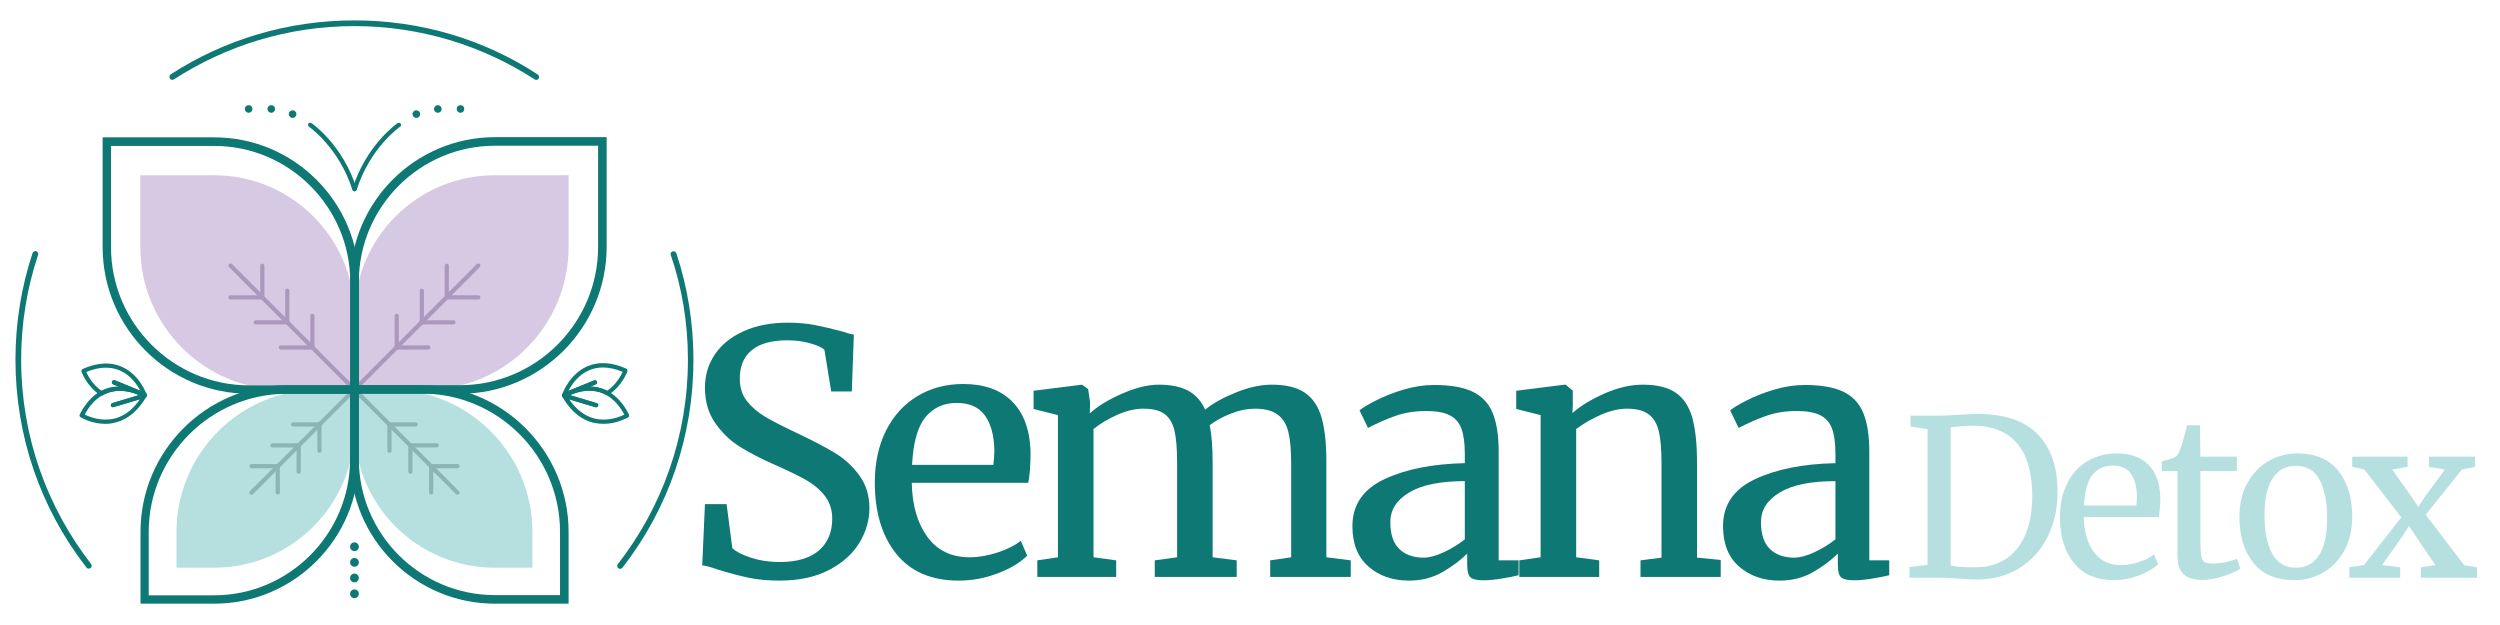 <svg xmlns="http://www.w3.org/2000/svg" xmlns:xlink="http://www.w3.org/1999/xlink" width="1000" zoomAndPan="magnify" viewBox="0 0 750 187.5" height="250" preserveAspectRatio="xMidYMid meet" version="1.0"><defs><g/><clipPath id="ac61dd035f"><path d="M 105 115 L 171 115 L 171 181.129 L 105 181.129 Z M 105 115 " clip-rule="nonzero"/></clipPath><clipPath id="9dd2e2514e"><path d="M 42 115 L 108 115 L 108 181.129 L 42 181.129 Z M 42 115 " clip-rule="nonzero"/></clipPath><clipPath id="c104b4305b"><path d="M 185 75 L 208.094 75 L 208.094 171 L 185 171 Z M 185 75 " clip-rule="nonzero"/></clipPath><clipPath id="529e56ed18"><path d="M 50 6.094 L 162 6.094 L 162 24 L 50 24 Z M 50 6.094 " clip-rule="nonzero"/></clipPath><clipPath id="245bbb3546"><path d="M 4.637 75 L 28 75 L 28 171 L 4.637 171 Z M 4.637 75 " clip-rule="nonzero"/></clipPath><clipPath id="6c3055c397"><rect x="0" width="364" y="0" height="115"/></clipPath><clipPath id="0ced76e231"><path d="M 135 29 L 174.496 29 L 174.496 66 L 135 66 Z M 135 29 " clip-rule="nonzero"/></clipPath><clipPath id="503c32658d"><rect x="0" width="175" y="0" height="79"/></clipPath></defs><path fill="#d7c9e3" d="M 106.336 116.871 L 84.809 116.871 C 61.227 116.871 42.094 97.727 42.094 74.125 L 42.094 52.578 L 64.25 52.578 C 87.492 52.578 106.336 71.438 106.336 94.699 Z M 106.336 116.871 " fill-opacity="1" fill-rule="nonzero"/><path fill="#ad98bd" d="M 106.336 117.5 C 106.164 117.5 105.992 117.441 105.879 117.328 L 68.707 80.125 C 68.477 79.895 68.477 79.496 68.707 79.211 C 68.934 78.98 69.332 78.98 69.617 79.211 L 106.793 116.414 C 107.02 116.645 107.02 117.043 106.793 117.328 C 106.68 117.441 106.508 117.5 106.336 117.5 Z M 106.336 117.5 " fill-opacity="1" fill-rule="nonzero"/><path fill="#ad98bd" d="M 78.699 89.84 L 69.164 89.84 C 68.82 89.84 68.535 89.555 68.535 89.211 C 68.535 88.867 68.82 88.582 69.164 88.582 L 78.641 88.582 C 78.984 88.582 79.27 88.867 79.27 89.211 C 79.27 89.555 79.043 89.84 78.699 89.84 Z M 78.699 89.84 " fill-opacity="1" fill-rule="nonzero"/><path fill="#ad98bd" d="M 78.699 89.84 C 78.355 89.84 78.07 89.555 78.07 89.211 L 78.07 79.723 C 78.07 79.383 78.355 79.094 78.699 79.094 C 79.043 79.094 79.328 79.383 79.328 79.723 L 79.328 89.211 C 79.328 89.555 79.043 89.84 78.699 89.84 Z M 78.699 89.84 " fill-opacity="1" fill-rule="nonzero"/><path fill="#ad98bd" d="M 86.18 97.328 C 85.836 97.328 85.551 97.039 85.551 96.699 L 85.551 87.211 C 85.551 86.867 85.836 86.582 86.18 86.582 C 86.523 86.582 86.809 86.867 86.809 87.211 L 86.809 96.699 C 86.809 97.039 86.523 97.328 86.18 97.328 Z M 86.18 97.328 " fill-opacity="1" fill-rule="nonzero"/><path fill="#ad98bd" d="M 93.715 104.871 C 93.375 104.871 93.09 104.586 93.09 104.242 L 93.09 94.754 C 93.09 94.41 93.375 94.125 93.715 94.125 C 94.059 94.125 94.344 94.41 94.344 94.754 L 94.344 104.242 C 94.344 104.586 94.059 104.871 93.715 104.871 Z M 93.715 104.871 " fill-opacity="1" fill-rule="nonzero"/><path fill="#ad98bd" d="M 86.18 97.328 L 76.699 97.328 C 76.355 97.328 76.07 97.039 76.07 96.699 C 76.07 96.355 76.355 96.07 76.699 96.07 L 86.18 96.07 C 86.523 96.07 86.809 96.355 86.809 96.699 C 86.809 97.039 86.523 97.328 86.18 97.328 Z M 86.18 97.328 " fill-opacity="1" fill-rule="nonzero"/><path fill="#ad98bd" d="M 93.715 104.871 L 84.238 104.871 C 83.895 104.871 83.609 104.586 83.609 104.242 C 83.609 103.898 83.895 103.613 84.238 103.613 L 93.715 103.613 C 94.059 103.613 94.344 103.898 94.344 104.242 C 94.344 104.586 94.059 104.871 93.715 104.871 Z M 93.715 104.871 " fill-opacity="1" fill-rule="nonzero"/><path fill="#d7c9e3" d="M 106.336 116.871 L 127.863 116.871 C 151.449 116.871 170.578 97.727 170.578 74.125 L 170.578 52.578 L 148.422 52.578 C 125.18 52.578 106.336 71.438 106.336 94.699 Z M 106.336 116.871 " fill-opacity="1" fill-rule="nonzero"/><path fill="#ad98bd" d="M 106.336 117.5 C 106.164 117.5 105.992 117.441 105.879 117.328 C 105.652 117.102 105.652 116.699 105.879 116.414 L 143.055 79.211 C 143.281 78.98 143.68 78.98 143.969 79.211 C 144.195 79.438 144.195 79.84 143.969 80.125 L 106.793 117.328 C 106.68 117.441 106.508 117.5 106.336 117.5 Z M 106.336 117.5 " fill-opacity="1" fill-rule="nonzero"/><path fill="#ad98bd" d="M 143.512 89.84 L 134.031 89.84 C 133.688 89.84 133.402 89.555 133.402 89.211 C 133.402 88.867 133.688 88.582 134.031 88.582 L 143.512 88.582 C 143.852 88.582 144.137 88.867 144.137 89.211 C 144.137 89.555 143.852 89.84 143.512 89.84 Z M 143.512 89.84 " fill-opacity="1" fill-rule="nonzero"/><path fill="#ad98bd" d="M 134.031 89.84 C 133.688 89.84 133.402 89.555 133.402 89.211 L 133.402 79.723 C 133.402 79.383 133.688 79.094 134.031 79.094 C 134.375 79.094 134.66 79.383 134.66 79.723 L 134.66 89.211 C 134.66 89.555 134.375 89.84 134.031 89.84 Z M 134.031 89.84 " fill-opacity="1" fill-rule="nonzero"/><path fill="#ad98bd" d="M 126.551 97.328 C 126.207 97.328 125.922 97.039 125.922 96.699 L 125.922 87.211 C 125.922 86.867 126.207 86.582 126.551 86.582 C 126.895 86.582 127.18 86.867 127.18 87.211 L 127.18 96.699 C 127.18 97.039 126.895 97.328 126.551 97.328 Z M 126.551 97.328 " fill-opacity="1" fill-rule="nonzero"/><path fill="#ad98bd" d="M 119.012 104.871 C 118.672 104.871 118.387 104.586 118.387 104.242 L 118.387 94.754 C 118.387 94.41 118.672 94.125 119.012 94.125 C 119.355 94.125 119.641 94.41 119.641 94.754 L 119.641 104.242 C 119.641 104.586 119.355 104.871 119.012 104.871 Z M 119.012 104.871 " fill-opacity="1" fill-rule="nonzero"/><path fill="#ad98bd" d="M 136.031 97.328 L 126.551 97.328 C 126.207 97.328 125.922 97.039 125.922 96.699 C 125.922 96.355 126.207 96.07 126.551 96.07 L 136.031 96.07 C 136.371 96.07 136.656 96.355 136.656 96.699 C 136.656 97.039 136.371 97.328 136.031 97.328 Z M 136.031 97.328 " fill-opacity="1" fill-rule="nonzero"/><path fill="#ad98bd" d="M 128.492 104.871 L 119.012 104.871 C 118.672 104.871 118.387 104.586 118.387 104.242 C 118.387 103.898 118.672 103.613 119.012 103.613 L 128.492 103.613 C 128.836 103.613 129.121 103.898 129.121 104.242 C 129.121 104.586 128.836 104.871 128.492 104.871 Z M 128.492 104.871 " fill-opacity="1" fill-rule="nonzero"/><path fill="#b5e0df" d="M 106.336 116.871 L 117.016 116.871 C 140.598 116.871 159.727 136.016 159.727 159.617 L 159.727 170.305 L 148.422 170.305 C 125.18 170.305 106.336 151.445 106.336 128.188 Z M 106.336 116.871 " fill-opacity="1" fill-rule="nonzero"/><path fill="#8db4b5" d="M 137.23 148.418 C 137.059 148.418 136.887 148.359 136.773 148.246 L 105.879 117.328 C 105.652 117.102 105.652 116.699 105.879 116.414 C 106.109 116.184 106.508 116.184 106.793 116.414 L 137.688 147.332 C 137.914 147.559 137.914 147.961 137.688 148.246 C 137.57 148.359 137.398 148.418 137.23 148.418 Z M 137.23 148.418 " fill-opacity="1" fill-rule="nonzero"/><path fill="#8db4b5" d="M 137.23 140.473 L 129.348 140.473 C 129.008 140.473 128.719 140.188 128.719 139.844 C 128.719 139.504 129.008 139.215 129.348 139.215 L 137.23 139.215 C 137.57 139.215 137.855 139.504 137.855 139.844 C 137.855 140.188 137.57 140.473 137.23 140.473 Z M 137.23 140.473 " fill-opacity="1" fill-rule="nonzero"/><path fill="#8db4b5" d="M 129.348 148.359 C 129.008 148.359 128.719 148.074 128.719 147.73 L 128.719 139.844 C 128.719 139.504 129.008 139.215 129.348 139.215 C 129.691 139.215 129.977 139.504 129.977 139.844 L 129.977 147.73 C 129.977 148.074 129.691 148.359 129.348 148.359 Z M 129.348 148.359 " fill-opacity="1" fill-rule="nonzero"/><path fill="#8db4b5" d="M 123.125 142.133 C 122.781 142.133 122.496 141.844 122.496 141.504 L 122.496 133.617 C 122.496 133.273 122.781 132.988 123.125 132.988 C 123.469 132.988 123.754 133.273 123.754 133.617 L 123.754 141.504 C 123.754 141.844 123.469 142.133 123.125 142.133 Z M 123.125 142.133 " fill-opacity="1" fill-rule="nonzero"/><path fill="#8db4b5" d="M 116.844 135.844 C 116.5 135.844 116.215 135.559 116.215 135.215 L 116.215 127.328 C 116.215 126.988 116.5 126.699 116.844 126.699 C 117.188 126.699 117.473 126.988 117.473 127.328 L 117.473 135.215 C 117.473 135.559 117.188 135.844 116.844 135.844 Z M 116.844 135.844 " fill-opacity="1" fill-rule="nonzero"/><path fill="#8db4b5" d="M 131.004 134.246 L 123.125 134.246 C 122.781 134.246 122.496 133.957 122.496 133.617 C 122.496 133.273 122.781 132.988 123.125 132.988 L 131.004 132.988 C 131.348 132.988 131.633 133.273 131.633 133.617 C 131.633 133.957 131.348 134.246 131.004 134.246 Z M 131.004 134.246 " fill-opacity="1" fill-rule="nonzero"/><path fill="#8db4b5" d="M 124.723 127.957 L 116.844 127.957 C 116.5 127.957 116.215 127.672 116.215 127.328 C 116.215 126.988 116.5 126.699 116.844 126.699 L 124.723 126.699 C 125.066 126.699 125.352 126.988 125.352 127.328 C 125.352 127.672 125.066 127.957 124.723 127.957 Z M 124.723 127.957 " fill-opacity="1" fill-rule="nonzero"/><path fill="#b5e0df" d="M 106.336 116.871 L 95.656 116.871 C 72.074 116.871 52.945 136.016 52.945 159.617 L 52.945 170.305 L 64.25 170.305 C 87.492 170.305 106.336 151.445 106.336 128.188 Z M 106.336 116.871 " fill-opacity="1" fill-rule="nonzero"/><path fill="#8db4b5" d="M 75.445 148.418 C 75.273 148.418 75.102 148.359 74.988 148.246 C 74.758 148.016 74.758 147.617 74.988 147.332 L 105.879 116.414 C 106.109 116.184 106.508 116.184 106.793 116.414 C 107.02 116.645 107.02 117.043 106.793 117.328 L 75.898 148.246 C 75.785 148.359 75.613 148.418 75.445 148.418 Z M 75.445 148.418 " fill-opacity="1" fill-rule="nonzero"/><path fill="#8db4b5" d="M 83.324 140.473 L 75.445 140.473 C 75.102 140.473 74.816 140.188 74.816 139.844 C 74.816 139.504 75.102 139.215 75.445 139.215 L 83.324 139.215 C 83.668 139.215 83.953 139.504 83.953 139.844 C 83.953 140.188 83.723 140.473 83.324 140.473 Z M 83.324 140.473 " fill-opacity="1" fill-rule="nonzero"/><path fill="#8db4b5" d="M 83.324 148.359 C 82.98 148.359 82.695 148.074 82.695 147.73 L 82.695 139.844 C 82.695 139.504 82.98 139.215 83.324 139.215 C 83.668 139.215 83.953 139.504 83.953 139.844 L 83.953 147.73 C 84.008 148.074 83.723 148.359 83.324 148.359 Z M 83.324 148.359 " fill-opacity="1" fill-rule="nonzero"/><path fill="#8db4b5" d="M 89.605 142.133 C 89.262 142.133 88.977 141.844 88.977 141.504 L 88.977 133.617 C 88.977 133.273 89.262 132.988 89.605 132.988 C 89.949 132.988 90.234 133.273 90.234 133.617 L 90.234 141.504 C 90.234 141.844 89.949 142.133 89.605 142.133 Z M 89.605 142.133 " fill-opacity="1" fill-rule="nonzero"/><path fill="#8db4b5" d="M 95.828 135.844 C 95.488 135.844 95.199 135.559 95.199 135.215 L 95.199 127.328 C 95.199 126.988 95.488 126.699 95.828 126.699 C 96.172 126.699 96.457 126.988 96.457 127.328 L 96.457 135.215 C 96.516 135.559 96.23 135.844 95.828 135.844 Z M 95.828 135.844 " fill-opacity="1" fill-rule="nonzero"/><path fill="#8db4b5" d="M 89.605 134.246 L 81.727 134.246 C 81.383 134.246 81.098 133.957 81.098 133.617 C 81.098 133.273 81.383 132.988 81.727 132.988 L 89.605 132.988 C 89.949 132.988 90.234 133.273 90.234 133.617 C 90.234 133.957 89.949 134.246 89.605 134.246 Z M 89.605 134.246 " fill-opacity="1" fill-rule="nonzero"/><path fill="#8db4b5" d="M 95.828 127.957 L 87.949 127.957 C 87.605 127.957 87.32 127.672 87.32 127.328 C 87.32 126.988 87.605 126.699 87.949 126.699 L 95.828 126.699 C 96.172 126.699 96.457 126.988 96.457 127.328 C 96.457 127.672 96.23 127.957 95.828 127.957 Z M 95.828 127.957 " fill-opacity="1" fill-rule="nonzero"/><path fill="#0d7874" d="M 107.648 118.129 L 74.758 118.129 C 50.488 118.129 30.789 98.355 30.789 74.125 L 30.789 41.207 L 64.309 41.207 C 88.234 41.207 107.707 60.695 107.707 84.641 L 107.707 118.129 Z M 33.301 43.719 L 33.301 74.125 C 33.301 96.984 51.918 115.613 74.758 115.613 L 105.078 115.613 L 105.078 84.641 C 105.078 62.121 86.75 43.777 64.25 43.777 L 33.301 43.777 Z M 33.301 43.719 " fill-opacity="1" fill-rule="nonzero"/><path fill="#0d7874" d="M 137.973 118.129 L 105.078 118.129 L 105.078 84.582 C 105.078 60.637 124.551 41.148 148.477 41.148 L 181.996 41.148 L 181.996 74.125 C 181.941 98.355 162.238 118.129 137.973 118.129 Z M 107.648 115.559 L 137.973 115.559 C 160.812 115.559 179.43 96.926 179.43 74.066 L 179.43 43.719 L 148.477 43.719 C 125.98 43.719 107.648 62.066 107.648 84.582 Z M 107.648 115.559 " fill-opacity="1" fill-rule="nonzero"/><g clip-path="url(#ac61dd035f)"><path fill="#0d7874" d="M 170.578 181.105 L 148.477 181.105 C 124.551 181.105 105.078 161.617 105.078 137.672 L 105.078 115.559 L 126.609 115.559 C 150.875 115.559 170.578 135.332 170.578 159.562 Z M 107.648 118.129 L 107.648 137.672 C 107.648 160.191 125.98 178.535 148.477 178.535 L 168.008 178.535 L 168.008 159.562 C 168.008 136.703 149.391 118.07 126.551 118.07 L 107.648 118.07 Z M 107.648 118.129 " fill-opacity="1" fill-rule="nonzero"/></g><g clip-path="url(#9dd2e2514e)"><path fill="#0d7874" d="M 64.25 181.105 L 42.152 181.105 L 42.152 159.562 C 42.152 135.273 61.91 115.559 86.121 115.559 L 107.648 115.559 L 107.648 137.672 C 107.648 161.617 88.176 181.105 64.25 181.105 Z M 44.664 178.594 L 64.195 178.594 C 86.691 178.594 105.023 160.246 105.023 137.73 L 105.023 118.129 L 86.066 118.129 C 63.223 118.129 44.609 136.758 44.609 159.617 L 44.609 178.594 Z M 44.664 178.594 " fill-opacity="1" fill-rule="nonzero"/></g><path fill="#0d7874" d="M 169.492 119.215 C 169.434 119.215 169.32 119.215 169.262 119.156 L 169.094 119.102 C 169.035 119.102 169.035 119.043 168.977 119.043 C 168.922 118.984 168.863 118.984 168.809 118.93 C 168.75 118.871 168.75 118.812 168.691 118.758 C 168.637 118.699 168.637 118.645 168.637 118.527 L 168.637 118.355 C 168.637 118.301 168.637 118.242 168.691 118.242 C 168.809 117.898 170.863 112.242 176.172 109.898 C 179.598 108.414 183.539 108.641 187.879 110.586 C 188.164 110.699 188.336 111.043 188.223 111.387 C 188.164 111.555 186.621 115.844 182.512 118.473 C 182.34 118.586 182.055 118.586 181.883 118.473 C 176.574 115.5 170.863 118.473 169.777 119.043 C 169.719 119.156 169.605 119.215 169.492 119.215 Z M 180.914 110.242 C 179.43 110.242 178 110.527 176.688 111.098 C 173.375 112.527 171.434 115.5 170.52 117.27 L 178.23 114.129 C 178.57 114.016 178.914 114.129 179.086 114.473 C 179.141 114.527 179.141 114.641 179.141 114.699 C 179.141 114.93 178.973 115.215 178.742 115.27 L 177.086 115.957 C 178.742 116.016 180.457 116.355 182.168 117.215 C 184.852 115.387 186.281 112.699 186.793 111.555 C 184.738 110.699 182.738 110.242 180.914 110.242 Z M 180.914 110.242 " fill-opacity="1" fill-rule="nonzero"/><path fill="#0d7874" d="M 169.32 119.102 C 169.094 119.102 168.809 118.93 168.75 118.699 C 168.637 118.355 168.75 118.016 169.094 117.844 L 178.23 114.129 C 178.57 114.016 178.914 114.129 179.086 114.473 C 179.199 114.812 179.086 115.156 178.742 115.328 L 169.551 119.102 Z M 169.32 119.102 " fill-opacity="1" fill-rule="nonzero"/><path fill="#0d7874" d="M 181.082 127.156 C 180.113 127.156 179.086 127.043 178 126.816 C 174.289 125.902 171.148 123.273 168.691 119.043 C 168.578 118.812 168.578 118.527 168.75 118.301 L 168.922 118.129 L 169.148 118.016 C 170.348 117.328 176.574 114.129 182.512 117.441 C 184.969 118.812 187.078 121.102 188.68 124.359 C 188.852 124.645 188.734 125.043 188.449 125.215 C 188.336 125.215 185.195 127.156 181.082 127.156 Z M 170.75 119.785 C 172.859 122.871 175.43 124.816 178.344 125.559 C 182.34 126.531 185.996 125.043 187.309 124.359 C 185.824 121.672 184.055 119.73 181.941 118.527 C 177.715 116.184 173.203 117.559 171.035 118.527 L 179.027 120.93 C 179.312 120.984 179.484 121.273 179.484 121.559 L 179.484 121.73 C 179.371 122.07 179.027 122.242 178.684 122.129 Z M 170.75 119.785 " fill-opacity="1" fill-rule="nonzero"/><path fill="#0d7874" d="M 178.801 122.188 L 178.629 122.188 L 169.094 119.328 C 168.75 119.215 168.578 118.871 168.691 118.527 C 168.809 118.188 169.148 118.016 169.492 118.129 L 179.027 120.984 C 179.371 121.102 179.543 121.441 179.43 121.785 C 179.371 122.016 179.086 122.188 178.801 122.188 Z M 178.801 122.188 " fill-opacity="1" fill-rule="nonzero"/><path fill="#0d7874" d="M 43.18 119.215 C 43.066 119.215 42.953 119.215 42.895 119.156 C 41.809 118.527 36.102 115.613 30.789 118.586 C 30.562 118.699 30.332 118.699 30.16 118.586 C 26.051 115.957 24.508 111.672 24.449 111.5 C 24.336 111.215 24.508 110.812 24.793 110.699 C 29.191 108.758 33.129 108.527 36.5 110.012 C 41.867 112.355 43.867 118.016 43.98 118.355 C 43.98 118.414 43.98 118.414 44.035 118.473 L 44.035 118.586 C 44.035 118.645 44.035 118.758 43.98 118.812 C 43.98 118.871 43.922 118.93 43.867 118.984 C 43.809 119.043 43.75 119.102 43.695 119.102 C 43.637 119.102 43.637 119.156 43.582 119.156 L 43.41 119.215 C 43.352 119.156 43.293 119.215 43.18 119.215 Z M 34.215 114.07 C 34.273 114.07 34.387 114.07 34.445 114.129 L 42.152 117.328 C 41.238 115.559 39.297 112.586 35.984 111.156 C 33.074 109.898 29.648 110.012 25.879 111.613 C 26.391 112.758 27.82 115.441 30.504 117.27 C 32.215 116.414 33.988 116.07 35.586 116.016 L 33.93 115.328 C 33.703 115.215 33.531 114.984 33.531 114.758 C 33.531 114.699 33.531 114.586 33.586 114.527 C 33.758 114.184 33.988 114.07 34.215 114.07 Z M 34.215 114.07 " fill-opacity="1" fill-rule="nonzero"/><path fill="#0d7874" d="M 43.41 119.102 C 43.352 119.102 43.238 119.102 43.18 119.043 L 33.988 115.27 C 33.645 115.156 33.531 114.758 33.645 114.414 C 33.758 114.07 34.156 113.957 34.5 114.07 L 43.695 117.844 C 44.035 117.957 44.152 118.355 44.035 118.699 C 43.922 118.984 43.637 119.102 43.41 119.102 Z M 43.41 119.102 " fill-opacity="1" fill-rule="nonzero"/><path fill="#0d7874" d="M 31.59 127.156 C 27.477 127.156 24.336 125.273 24.164 125.156 C 23.879 124.988 23.766 124.645 23.938 124.301 C 25.594 121.102 27.648 118.758 30.105 117.387 C 35.984 114.129 42.266 117.328 43.465 117.957 L 43.695 118.07 L 43.867 118.242 C 44.035 118.473 44.035 118.758 43.922 118.984 C 41.469 123.215 38.328 125.844 34.613 126.758 C 33.586 127.043 32.559 127.156 31.59 127.156 Z M 25.422 124.359 C 26.734 125.043 30.391 126.531 34.387 125.559 C 37.301 124.816 39.867 122.871 41.98 119.785 L 34.102 122.129 C 33.758 122.242 33.414 122.016 33.301 121.73 L 33.301 121.559 C 33.301 121.273 33.473 121.043 33.758 120.93 L 41.754 118.527 C 39.582 117.559 35.07 116.184 30.848 118.527 C 28.676 119.672 26.906 121.613 25.422 124.359 Z M 30.504 117.957 Z M 30.504 117.957 " fill-opacity="1" fill-rule="nonzero"/><path fill="#0d7874" d="M 33.871 122.188 C 33.586 122.188 33.359 122.016 33.246 121.73 C 33.129 121.387 33.359 121.043 33.645 120.93 L 43.18 118.07 C 43.523 117.957 43.867 118.188 43.98 118.473 C 44.094 118.812 43.867 119.156 43.582 119.273 L 34.043 122.129 C 33.988 122.129 33.93 122.188 33.871 122.188 Z M 33.871 122.188 " fill-opacity="1" fill-rule="nonzero"/><path fill="#0d7874" d="M 107.648 164.02 C 107.648 164.195 107.617 164.359 107.551 164.523 C 107.484 164.684 107.387 164.824 107.266 164.949 C 107.141 165.07 107 165.168 106.84 165.234 C 106.68 165.301 106.512 165.332 106.336 165.332 C 106.16 165.332 105.996 165.301 105.832 165.234 C 105.672 165.168 105.531 165.07 105.406 164.949 C 105.285 164.824 105.188 164.684 105.121 164.523 C 105.055 164.359 105.023 164.195 105.023 164.02 C 105.023 163.844 105.055 163.676 105.121 163.516 C 105.188 163.355 105.285 163.215 105.406 163.09 C 105.531 162.965 105.672 162.871 105.832 162.805 C 105.996 162.738 106.16 162.703 106.336 162.703 C 106.512 162.703 106.68 162.738 106.84 162.805 C 107 162.871 107.141 162.965 107.266 163.09 C 107.387 163.215 107.484 163.355 107.551 163.516 C 107.617 163.676 107.648 163.844 107.648 164.02 Z M 107.648 164.02 " fill-opacity="1" fill-rule="nonzero"/><path fill="#0d7874" d="M 107.648 168.707 C 107.648 168.879 107.617 169.047 107.551 169.207 C 107.484 169.371 107.387 169.512 107.266 169.637 C 107.141 169.758 107 169.852 106.84 169.918 C 106.68 169.988 106.512 170.02 106.336 170.02 C 106.16 170.02 105.996 169.988 105.832 169.918 C 105.672 169.852 105.531 169.758 105.406 169.637 C 105.285 169.512 105.188 169.371 105.121 169.207 C 105.055 169.047 105.023 168.879 105.023 168.707 C 105.023 168.531 105.055 168.363 105.121 168.203 C 105.188 168.043 105.285 167.898 105.406 167.777 C 105.531 167.652 105.672 167.559 105.832 167.492 C 105.996 167.426 106.16 167.391 106.336 167.391 C 106.512 167.391 106.68 167.426 106.84 167.492 C 107 167.559 107.141 167.652 107.266 167.777 C 107.387 167.898 107.484 168.043 107.551 168.203 C 107.617 168.363 107.648 168.531 107.648 168.707 Z M 107.648 168.707 " fill-opacity="1" fill-rule="nonzero"/><path fill="#0d7874" d="M 107.648 173.391 C 107.648 173.566 107.617 173.734 107.551 173.895 C 107.484 174.055 107.387 174.199 107.266 174.32 C 107.141 174.445 107 174.539 106.84 174.605 C 106.68 174.672 106.512 174.707 106.336 174.707 C 106.16 174.707 105.996 174.672 105.832 174.605 C 105.672 174.539 105.531 174.445 105.406 174.32 C 105.285 174.199 105.188 174.055 105.121 173.895 C 105.055 173.734 105.023 173.566 105.023 173.391 C 105.023 173.219 105.055 173.051 105.121 172.891 C 105.188 172.727 105.285 172.586 105.406 172.461 C 105.531 172.34 105.672 172.242 105.832 172.176 C 105.996 172.109 106.16 172.078 106.336 172.078 C 106.512 172.078 106.68 172.109 106.84 172.176 C 107 172.242 107.141 172.34 107.266 172.461 C 107.387 172.586 107.484 172.727 107.551 172.891 C 107.617 173.051 107.648 173.219 107.648 173.391 Z M 107.648 173.391 " fill-opacity="1" fill-rule="nonzero"/><path fill="#0d7874" d="M 107.648 178.137 C 107.648 178.309 107.617 178.477 107.551 178.637 C 107.484 178.801 107.387 178.941 107.266 179.066 C 107.141 179.188 107 179.281 106.84 179.348 C 106.68 179.418 106.512 179.449 106.336 179.449 C 106.16 179.449 105.996 179.418 105.832 179.348 C 105.672 179.281 105.531 179.188 105.406 179.066 C 105.285 178.941 105.188 178.801 105.121 178.637 C 105.055 178.477 105.023 178.309 105.023 178.137 C 105.023 177.961 105.055 177.793 105.121 177.633 C 105.188 177.473 105.285 177.328 105.406 177.207 C 105.531 177.082 105.672 176.988 105.832 176.922 C 105.996 176.855 106.16 176.82 106.336 176.82 C 106.512 176.82 106.68 176.855 106.84 176.922 C 107 176.988 107.141 177.082 107.266 177.207 C 107.387 177.328 107.484 177.473 107.551 177.633 C 107.617 177.793 107.648 177.961 107.648 178.137 Z M 107.648 178.137 " fill-opacity="1" fill-rule="nonzero"/><path fill="#0d7874" d="M 75.73 32.691 C 75.73 32.844 75.699 32.988 75.641 33.129 C 75.586 33.27 75.5 33.391 75.395 33.5 C 75.289 33.605 75.164 33.688 75.023 33.746 C 74.883 33.805 74.738 33.832 74.586 33.832 C 74.438 33.832 74.289 33.805 74.148 33.746 C 74.012 33.688 73.887 33.605 73.781 33.5 C 73.672 33.391 73.59 33.27 73.531 33.129 C 73.473 32.988 73.445 32.844 73.445 32.691 C 73.445 32.539 73.473 32.395 73.531 32.254 C 73.59 32.113 73.672 31.988 73.781 31.883 C 73.887 31.773 74.012 31.691 74.148 31.633 C 74.289 31.578 74.438 31.547 74.586 31.547 C 74.738 31.547 74.883 31.578 75.023 31.633 C 75.164 31.691 75.289 31.773 75.395 31.883 C 75.5 31.988 75.586 32.113 75.641 32.254 C 75.699 32.395 75.73 32.539 75.73 32.691 Z M 75.73 32.691 " fill-opacity="1" fill-rule="nonzero"/><path fill="#0d7874" d="M 82.523 32.691 C 82.523 32.844 82.496 32.988 82.438 33.129 C 82.379 33.27 82.297 33.391 82.191 33.5 C 82.082 33.605 81.961 33.688 81.82 33.746 C 81.68 33.805 81.535 33.832 81.383 33.832 C 81.23 33.832 81.086 33.805 80.945 33.746 C 80.805 33.688 80.684 33.605 80.574 33.5 C 80.469 33.391 80.387 33.27 80.328 33.129 C 80.27 32.988 80.238 32.844 80.238 32.691 C 80.238 32.539 80.27 32.395 80.328 32.254 C 80.387 32.113 80.469 31.988 80.574 31.883 C 80.684 31.773 80.805 31.691 80.945 31.633 C 81.086 31.578 81.23 31.547 81.383 31.547 C 81.535 31.547 81.68 31.578 81.82 31.633 C 81.961 31.691 82.082 31.773 82.191 31.883 C 82.297 31.988 82.379 32.113 82.438 32.254 C 82.496 32.395 82.523 32.539 82.523 32.691 Z M 82.523 32.691 " fill-opacity="1" fill-rule="nonzero"/><path fill="#0d7874" d="M 88.918 34.234 C 88.918 34.387 88.891 34.531 88.832 34.672 C 88.773 34.812 88.691 34.934 88.586 35.043 C 88.477 35.148 88.355 35.23 88.215 35.289 C 88.074 35.348 87.93 35.375 87.777 35.375 C 87.625 35.375 87.48 35.348 87.34 35.289 C 87.199 35.23 87.078 35.148 86.969 35.043 C 86.863 34.934 86.781 34.812 86.723 34.672 C 86.664 34.531 86.637 34.387 86.637 34.234 C 86.637 34.082 86.664 33.938 86.723 33.797 C 86.781 33.656 86.863 33.531 86.969 33.426 C 87.078 33.316 87.199 33.234 87.34 33.176 C 87.48 33.121 87.625 33.09 87.777 33.09 C 87.93 33.09 88.074 33.121 88.215 33.176 C 88.355 33.234 88.477 33.316 88.586 33.426 C 88.691 33.531 88.773 33.656 88.832 33.797 C 88.891 33.938 88.918 34.082 88.918 34.234 Z M 88.918 34.234 " fill-opacity="1" fill-rule="nonzero"/><path fill="#0d7874" d="M 139.285 32.691 C 139.285 32.844 139.254 32.988 139.199 33.129 C 139.141 33.27 139.059 33.391 138.949 33.5 C 138.844 33.605 138.719 33.688 138.578 33.746 C 138.441 33.805 138.293 33.832 138.141 33.832 C 137.992 33.832 137.844 33.805 137.707 33.746 C 137.566 33.688 137.441 33.605 137.336 33.5 C 137.227 33.391 137.145 33.27 137.086 33.129 C 137.031 32.988 137 32.844 137 32.691 C 137 32.539 137.031 32.395 137.086 32.254 C 137.145 32.113 137.227 31.988 137.336 31.883 C 137.441 31.773 137.566 31.691 137.707 31.633 C 137.844 31.578 137.992 31.547 138.141 31.547 C 138.293 31.547 138.441 31.578 138.578 31.633 C 138.719 31.691 138.844 31.773 138.949 31.883 C 139.059 31.988 139.141 32.113 139.199 32.254 C 139.254 32.395 139.285 32.539 139.285 32.691 Z M 139.285 32.691 " fill-opacity="1" fill-rule="nonzero"/><path fill="#0d7874" d="M 132.488 32.691 C 132.488 32.844 132.461 32.988 132.402 33.129 C 132.344 33.27 132.262 33.391 132.156 33.5 C 132.047 33.605 131.926 33.688 131.785 33.746 C 131.645 33.805 131.5 33.832 131.348 33.832 C 131.195 33.832 131.051 33.805 130.91 33.746 C 130.77 33.688 130.648 33.605 130.539 33.5 C 130.434 33.391 130.352 33.27 130.293 33.129 C 130.234 32.988 130.207 32.844 130.207 32.691 C 130.207 32.539 130.234 32.395 130.293 32.254 C 130.352 32.113 130.434 31.988 130.539 31.883 C 130.648 31.773 130.77 31.691 130.91 31.633 C 131.051 31.578 131.195 31.547 131.348 31.547 C 131.5 31.547 131.645 31.578 131.785 31.633 C 131.926 31.691 132.047 31.773 132.156 31.883 C 132.262 31.988 132.344 32.113 132.402 32.254 C 132.461 32.395 132.488 32.539 132.488 32.691 Z M 132.488 32.691 " fill-opacity="1" fill-rule="nonzero"/><path fill="#0d7874" d="M 126.035 34.234 C 126.035 34.387 126.008 34.531 125.949 34.672 C 125.891 34.812 125.809 34.934 125.703 35.043 C 125.594 35.148 125.473 35.23 125.332 35.289 C 125.191 35.348 125.047 35.375 124.895 35.375 C 124.742 35.375 124.598 35.348 124.457 35.289 C 124.316 35.23 124.195 35.148 124.086 35.043 C 123.98 34.934 123.898 34.812 123.84 34.672 C 123.781 34.531 123.754 34.387 123.754 34.234 C 123.754 34.082 123.781 33.938 123.84 33.797 C 123.898 33.656 123.98 33.531 124.086 33.426 C 124.195 33.316 124.316 33.234 124.457 33.176 C 124.598 33.121 124.742 33.09 124.895 33.09 C 125.047 33.09 125.191 33.121 125.332 33.176 C 125.473 33.234 125.594 33.316 125.703 33.426 C 125.809 33.531 125.891 33.656 125.949 33.797 C 126.008 33.938 126.035 34.082 126.035 34.234 Z M 126.035 34.234 " fill-opacity="1" fill-rule="nonzero"/><path fill="#0d7874" d="M 106.336 57.379 C 106.051 57.379 105.824 57.207 105.707 56.922 C 101.711 44.293 92.746 38.062 92.688 38.004 C 92.402 37.836 92.348 37.434 92.516 37.09 C 92.688 36.805 93.09 36.75 93.43 36.918 C 93.832 37.207 102.797 43.434 106.965 56.523 C 107.078 56.863 106.906 57.207 106.566 57.32 C 106.508 57.379 106.395 57.379 106.336 57.379 Z M 106.336 57.379 " fill-opacity="1" fill-rule="nonzero"/><path fill="#0d7874" d="M 106.336 57.379 C 106.277 57.379 106.223 57.379 106.164 57.32 C 105.824 57.207 105.652 56.863 105.766 56.523 C 109.934 43.492 118.898 37.207 119.297 36.918 C 119.586 36.75 119.984 36.805 120.211 37.09 C 120.383 37.375 120.328 37.777 120.039 38.004 C 119.926 38.062 111.02 44.293 107.02 56.922 C 106.852 57.207 106.621 57.379 106.336 57.379 Z M 106.336 57.379 " fill-opacity="1" fill-rule="nonzero"/><g clip-path="url(#c104b4305b)"><path fill="#0d7874" d="M 206.379 107.898 C 206.379 130.988 198.559 152.246 185.367 169.219 C 184.91 169.793 185.309 170.648 186.051 170.648 C 186.336 170.648 186.566 170.535 186.738 170.305 C 200.555 152.531 208.035 130.816 208.035 107.957 C 208.035 96.926 206.266 86.125 202.898 75.953 C 202.781 75.609 202.441 75.383 202.039 75.383 C 201.469 75.383 201.012 75.953 201.242 76.523 C 204.609 86.355 206.379 96.926 206.379 107.898 Z M 206.379 107.898 " fill-opacity="1" fill-rule="nonzero"/></g><g clip-path="url(#529e56ed18)"><path fill="#0d7874" d="M 50.832 23.09 C 50.832 23.773 51.574 24.176 52.145 23.832 C 67.793 13.719 86.352 7.832 106.277 7.832 C 126.207 7.832 144.824 13.719 160.414 23.832 C 160.984 24.234 161.727 23.773 161.727 23.09 C 161.727 22.805 161.555 22.52 161.328 22.348 C 145.168 11.773 126.207 6.117 106.336 6.117 C 86.465 6.117 67.508 11.773 51.23 22.289 C 51.004 22.461 50.832 22.746 50.832 23.09 Z M 50.832 23.09 " fill-opacity="1" fill-rule="nonzero"/></g><g clip-path="url(#245bbb3546)"><path fill="#0d7874" d="M 6.348 107.898 C 6.348 96.926 8.121 86.355 11.43 76.469 C 11.602 75.895 11.203 75.324 10.633 75.324 C 10.23 75.324 9.945 75.551 9.773 75.895 C 6.406 86.066 4.637 96.867 4.637 107.898 C 4.637 130.758 12.117 152.477 25.934 170.25 C 26.105 170.477 26.336 170.59 26.621 170.59 C 27.363 170.59 27.762 169.734 27.305 169.164 C 14.172 152.246 6.348 130.988 6.348 107.898 Z M 6.348 107.898 " fill-opacity="1" fill-rule="nonzero"/></g><g transform="matrix(1, 0, 0, 1, 204, 72)"><g clip-path="url(#6c3055c397)"><g fill="#0d7874" fill-opacity="1"><g transform="translate(0.373, 101.073)"><g><path d="M 29.453 1.109 C 25.93 1.109 22.781 0.805 20 0.203 C 17.227 -0.398 14.18 -1.211 10.859 -2.234 C 8.828 -2.973 7.305 -3.379 6.297 -3.453 L 7.109 -21.828 L 13.609 -21.828 L 15.328 -8.625 C 16.484 -7.539 18.363 -6.578 20.969 -5.734 C 23.57 -4.891 26.43 -4.469 29.547 -4.469 C 34.691 -4.469 38.602 -5.617 41.281 -7.922 C 43.957 -10.223 45.297 -13.406 45.297 -17.469 C 45.297 -20.102 44.566 -22.367 43.109 -24.266 C 41.648 -26.16 39.719 -27.785 37.312 -29.141 C 34.914 -30.492 31.617 -32.086 27.422 -33.922 C 23.629 -35.609 20.328 -37.332 17.516 -39.094 C 14.703 -40.852 12.266 -43.203 10.203 -46.141 C 8.141 -49.086 7.109 -52.629 7.109 -56.766 C 7.109 -60.484 8.102 -63.816 10.094 -66.766 C 12.094 -69.711 14.973 -72.031 18.734 -73.719 C 22.492 -75.414 26.879 -76.266 31.891 -76.266 C 35.004 -76.266 37.758 -76.023 40.156 -75.547 C 42.562 -75.078 45.289 -74.438 48.344 -73.625 C 49.695 -73.145 50.844 -72.836 51.781 -72.703 L 51.172 -55.641 L 44.984 -55.641 L 42.953 -68.141 C 42.273 -68.816 40.867 -69.457 38.734 -70.062 C 36.609 -70.676 34.289 -70.984 31.781 -70.984 C 27.113 -70.984 23.578 -70 21.172 -68.031 C 18.766 -66.07 17.562 -63.227 17.562 -59.5 C 17.562 -56.789 18.289 -54.523 19.75 -52.703 C 21.207 -50.879 23.02 -49.32 25.188 -48.031 C 27.352 -46.75 30.805 -44.988 35.547 -42.75 C 39.941 -40.656 43.523 -38.758 46.297 -37.062 C 49.078 -35.375 51.461 -33.156 53.453 -30.406 C 55.453 -27.664 56.453 -24.398 56.453 -20.609 C 56.453 -17.023 55.453 -13.57 53.453 -10.25 C 51.461 -6.938 48.422 -4.211 44.328 -2.078 C 40.234 0.047 35.273 1.109 29.453 1.109 Z M 29.453 1.109 "/></g></g></g><g fill="#0d7874" fill-opacity="1"><g transform="translate(54.088, 101.073)"><g><path d="M 29.547 1.109 C 21.359 1.109 15.113 -1.562 10.812 -6.906 C 6.508 -12.25 4.359 -19.391 4.359 -28.328 C 4.359 -34.223 5.473 -39.398 7.703 -43.859 C 9.941 -48.328 13.078 -51.781 17.109 -54.219 C 21.141 -56.656 25.727 -57.875 30.875 -57.875 C 37.164 -57.875 42.051 -56.129 45.531 -52.641 C 49.02 -49.16 50.867 -44.172 51.078 -37.672 C 51.078 -33.547 50.844 -30.398 50.375 -28.234 L 15.438 -28.234 C 15.57 -21.523 17.129 -16.125 20.109 -12.031 C 23.086 -7.938 27.316 -5.891 32.797 -5.891 C 35.504 -5.891 38.332 -6.379 41.281 -7.359 C 44.227 -8.336 46.516 -9.504 48.141 -10.859 L 50.062 -6.391 C 48.102 -4.359 45.191 -2.598 41.328 -1.109 C 37.473 0.367 33.547 1.109 29.547 1.109 Z M 39.906 -33.609 C 40.113 -35.035 40.219 -36.492 40.219 -37.984 C 40.145 -42.379 39.211 -45.844 37.422 -48.375 C 35.629 -50.914 32.801 -52.188 28.938 -52.188 C 25.008 -52.188 21.879 -50.766 19.547 -47.922 C 17.211 -45.086 15.875 -40.316 15.531 -33.609 Z M 39.906 -33.609 "/></g></g></g><g fill="#0d7874" fill-opacity="1"><g transform="translate(102.727, 101.073)"><g><path d="M 4.469 -4.969 L 10.656 -5.891 L 10.656 -48.547 L 3.344 -50.375 L 3.344 -55.844 L 17.875 -57.672 L 19.703 -56.359 L 20.312 -52.297 L 20.203 -49.047 C 22.578 -51.211 25.812 -53.191 29.906 -54.984 C 34 -56.773 37.672 -57.672 40.922 -57.672 C 44.578 -57.672 47.52 -57.062 49.75 -55.844 C 51.988 -54.625 53.68 -52.734 54.828 -50.172 C 56.992 -51.992 60.023 -53.695 63.922 -55.281 C 67.816 -56.875 71.457 -57.672 74.844 -57.672 C 79.039 -57.672 82.32 -56.875 84.688 -55.281 C 87.062 -53.695 88.738 -51.227 89.719 -47.875 C 90.695 -44.531 91.188 -40.047 91.188 -34.422 L 91.188 -5.891 L 98.5 -4.969 L 98.5 0 L 74.328 0 L 74.328 -4.969 L 80.625 -5.891 L 80.625 -34.125 C 80.625 -38.051 80.336 -41.18 79.766 -43.516 C 79.191 -45.848 78.109 -47.586 76.516 -48.734 C 74.922 -49.891 72.633 -50.469 69.656 -50.469 C 67.426 -50.469 65.055 -49.977 62.547 -49 C 60.047 -48.02 57.914 -46.852 56.156 -45.5 C 56.758 -42.852 57.062 -39.094 57.062 -34.219 L 57.062 -5.891 L 64.281 -4.969 L 64.281 0 L 39.703 0 L 39.703 -4.969 L 46.406 -5.891 L 46.406 -34.328 C 46.406 -38.391 46.148 -41.535 45.641 -43.766 C 45.141 -46.004 44.176 -47.68 42.75 -48.797 C 41.332 -49.91 39.164 -50.469 36.25 -50.469 C 33.812 -50.469 31.223 -49.859 28.484 -48.641 C 25.742 -47.422 23.359 -46 21.328 -44.375 L 21.328 -5.891 L 28.125 -4.969 L 28.125 0 L 4.469 0 Z M 4.469 -4.969 "/></g></g></g><g fill="#0d7874" fill-opacity="1"><g transform="translate(197.161, 101.073)"><g><path d="M 4.562 -15.234 C 4.562 -21.598 7.742 -26.285 14.109 -29.297 C 20.473 -32.305 28.531 -33.914 38.281 -34.125 L 38.281 -36.969 C 38.281 -40.145 37.941 -42.645 37.266 -44.469 C 36.586 -46.301 35.422 -47.641 33.766 -48.484 C 32.109 -49.336 29.754 -49.766 26.703 -49.766 C 23.254 -49.766 20.156 -49.27 17.406 -48.281 C 14.664 -47.301 11.941 -46.102 9.234 -44.688 L 6.703 -49.969 C 7.578 -50.707 9.195 -51.688 11.562 -52.906 C 13.938 -54.125 16.68 -55.207 19.797 -56.156 C 22.91 -57.102 26.023 -57.578 29.141 -57.578 C 33.953 -57.578 37.758 -56.914 40.562 -55.594 C 43.375 -54.27 45.391 -52.156 46.609 -49.25 C 47.828 -46.344 48.438 -42.453 48.438 -37.578 L 48.438 -4.969 L 54.422 -4.969 L 54.422 -0.5 C 53.066 -0.164 51.359 0.164 49.297 0.5 C 47.234 0.844 45.426 1.016 43.875 1.016 C 41.977 1.016 40.691 0.727 40.016 0.156 C 39.336 -0.414 39 -1.688 39 -3.656 L 39 -7 C 36.969 -4.969 34.477 -3.109 31.531 -1.422 C 28.582 0.266 25.25 1.109 21.531 1.109 C 16.656 1.109 12.609 -0.289 9.391 -3.094 C 6.172 -5.906 4.562 -9.953 4.562 -15.234 Z M 25.891 -5.781 C 27.648 -5.781 29.68 -6.32 31.984 -7.406 C 34.285 -8.488 36.383 -9.773 38.281 -11.266 L 38.281 -28.734 C 30.906 -28.734 25.336 -27.598 21.578 -25.328 C 17.816 -23.066 15.938 -20.109 15.938 -16.453 C 15.938 -12.797 16.832 -10.102 18.625 -8.375 C 20.426 -6.645 22.848 -5.781 25.891 -5.781 Z M 25.891 -5.781 "/></g></g></g><g fill="#0d7874" fill-opacity="1"><g transform="translate(247.526, 101.073)"><g><path d="M 10.656 -48.547 L 3.344 -50.375 L 3.344 -55.844 L 17.875 -57.672 L 18.172 -57.672 L 20.312 -55.844 L 20.312 -51.578 L 20.203 -49.156 C 22.641 -51.312 25.852 -53.27 29.844 -55.031 C 33.844 -56.789 37.672 -57.672 41.328 -57.672 C 45.598 -57.672 48.898 -56.859 51.234 -55.234 C 53.566 -53.609 55.207 -51.117 56.156 -47.766 C 57.102 -44.422 57.578 -39.906 57.578 -34.219 L 57.578 -5.781 L 64.688 -5.078 L 64.688 0 L 40.625 0 L 40.625 -4.969 L 46.922 -5.781 L 46.922 -34.328 C 46.922 -38.316 46.648 -41.445 46.109 -43.719 C 45.566 -45.988 44.551 -47.68 43.062 -48.797 C 41.57 -49.91 39.406 -50.469 36.562 -50.469 C 34.125 -50.469 31.516 -49.859 28.734 -48.641 C 25.961 -47.422 23.492 -46 21.328 -44.375 L 21.328 -5.891 L 28.234 -4.969 L 28.234 0 L 4.266 0 L 4.266 -4.969 L 10.656 -5.891 Z M 10.656 -48.547 "/></g></g></g><g fill="#0d7874" fill-opacity="1"><g transform="translate(308.349, 101.073)"><g><path d="M 4.562 -15.234 C 4.562 -21.598 7.742 -26.285 14.109 -29.297 C 20.473 -32.305 28.531 -33.914 38.281 -34.125 L 38.281 -36.969 C 38.281 -40.145 37.941 -42.645 37.266 -44.469 C 36.586 -46.301 35.422 -47.641 33.766 -48.484 C 32.109 -49.336 29.754 -49.766 26.703 -49.766 C 23.254 -49.766 20.156 -49.27 17.406 -48.281 C 14.664 -47.301 11.941 -46.102 9.234 -44.688 L 6.703 -49.969 C 7.578 -50.707 9.195 -51.688 11.562 -52.906 C 13.938 -54.125 16.68 -55.207 19.797 -56.156 C 22.91 -57.102 26.023 -57.578 29.141 -57.578 C 33.953 -57.578 37.758 -56.914 40.562 -55.594 C 43.375 -54.27 45.391 -52.156 46.609 -49.25 C 47.828 -46.344 48.438 -42.453 48.438 -37.578 L 48.438 -4.969 L 54.422 -4.969 L 54.422 -0.5 C 53.066 -0.164 51.359 0.164 49.297 0.5 C 47.234 0.844 45.426 1.016 43.875 1.016 C 41.977 1.016 40.691 0.727 40.016 0.156 C 39.336 -0.414 39 -1.688 39 -3.656 L 39 -7 C 36.969 -4.969 34.477 -3.109 31.531 -1.422 C 28.582 0.266 25.25 1.109 21.531 1.109 C 16.656 1.109 12.609 -0.289 9.391 -3.094 C 6.172 -5.906 4.562 -9.953 4.562 -15.234 Z M 25.891 -5.781 C 27.648 -5.781 29.68 -6.32 31.984 -7.406 C 34.285 -8.488 36.383 -9.773 38.281 -11.266 L 38.281 -28.734 C 30.906 -28.734 25.336 -27.598 21.578 -25.328 C 17.816 -23.066 15.938 -20.109 15.938 -16.453 C 15.938 -12.797 16.832 -10.102 18.625 -8.375 C 20.426 -6.645 22.848 -5.781 25.891 -5.781 Z M 25.891 -5.781 "/></g></g></g></g></g><g transform="matrix(1, 0, 0, 1, 569, 108)"><g clip-path="url(#503c32658d)"><g fill="#b5e0df" fill-opacity="1"><g transform="translate(0.826, 65.319)"><g><path d="M 8.438 -44.562 L 3.344 -45.344 L 3.344 -48.625 L 11.906 -48.625 C 13.258 -48.625 15.203 -48.707 17.734 -48.875 C 20.266 -49.051 22.16 -49.141 23.422 -49.141 C 31.535 -49.141 37.566 -47.098 41.516 -43.016 C 45.461 -38.941 47.438 -33.219 47.438 -25.844 C 47.438 -20.695 46.422 -16.129 44.391 -12.141 C 42.367 -8.148 39.523 -5.039 35.859 -2.812 C 32.191 -0.582 27.984 0.531 23.234 0.531 C 22.18 0.531 20.391 0.441 17.859 0.266 C 15.242 0.086 13.281 0 11.969 0 L 3.016 0 L 3.016 -3.203 L 8.438 -3.859 Z M 15.375 -3.672 C 16.906 -3.316 18.867 -3.141 21.266 -3.141 L 23.234 -3.141 C 26.504 -3.18 29.391 -4.008 31.891 -5.625 C 34.398 -7.238 36.352 -9.648 37.75 -12.859 C 39.145 -16.066 39.844 -19.961 39.844 -24.547 C 39.844 -31.43 38.348 -36.66 35.359 -40.234 C 32.379 -43.816 27.879 -45.609 21.859 -45.609 C 20.586 -45.609 19.082 -45.52 17.344 -45.344 C 16.602 -45.219 15.945 -45.156 15.375 -45.156 Z M 15.375 -3.672 "/></g></g></g><g fill="#b5e0df" fill-opacity="1"><g transform="translate(46.169, 65.319)"><g><path d="M 19.047 0.719 C 13.766 0.719 9.738 -1.004 6.969 -4.453 C 4.195 -7.898 2.812 -12.5 2.812 -18.25 C 2.812 -22.051 3.531 -25.391 4.969 -28.266 C 6.406 -31.148 8.422 -33.375 11.016 -34.938 C 13.617 -36.508 16.578 -37.297 19.891 -37.297 C 23.953 -37.297 27.102 -36.172 29.344 -33.922 C 31.594 -31.68 32.785 -28.469 32.922 -24.281 C 32.922 -21.613 32.766 -19.582 32.453 -18.188 L 9.953 -18.188 C 10.035 -13.875 11.035 -10.395 12.953 -7.75 C 14.867 -5.113 17.598 -3.797 21.141 -3.797 C 22.879 -3.797 24.695 -4.109 26.594 -4.734 C 28.5 -5.367 29.973 -6.125 31.016 -7 L 32.266 -4.125 C 30.992 -2.812 29.113 -1.676 26.625 -0.719 C 24.145 0.238 21.617 0.719 19.047 0.719 Z M 25.719 -21.656 C 25.844 -22.57 25.906 -23.508 25.906 -24.469 C 25.863 -27.312 25.266 -29.551 24.109 -31.188 C 22.953 -32.82 21.133 -33.641 18.656 -33.641 C 16.125 -33.641 14.102 -32.723 12.594 -30.891 C 11.094 -29.055 10.234 -25.977 10.016 -21.656 Z M 25.719 -21.656 "/></g></g></g><g fill="#b5e0df" fill-opacity="1"><g transform="translate(77.509, 65.319)"><g><path d="M 14.141 0.656 C 11.648 0.656 9.789 0.086 8.562 -1.047 C 7.344 -2.18 6.734 -4.125 6.734 -6.875 L 6.734 -32 L 2.031 -32 L 2.031 -34.938 C 2.25 -34.988 2.859 -35.145 3.859 -35.406 C 4.859 -35.664 5.535 -35.906 5.891 -36.125 C 6.586 -36.508 7.133 -37.297 7.531 -38.484 C 7.875 -39.305 8.285 -40.633 8.766 -42.469 C 9.242 -44.301 9.531 -45.391 9.625 -45.734 L 13.484 -45.734 L 13.609 -36.312 L 24.547 -36.312 L 24.547 -32 L 13.609 -32 L 13.609 -11.906 C 13.609 -9.426 13.68 -7.68 13.828 -6.672 C 13.984 -5.672 14.312 -5.016 14.812 -4.703 C 15.32 -4.398 16.188 -4.25 17.406 -4.25 C 18.582 -4.25 19.879 -4.398 21.297 -4.703 C 22.711 -5.016 23.816 -5.344 24.609 -5.688 L 25.594 -2.75 C 24.539 -1.969 22.848 -1.203 20.516 -0.453 C 18.18 0.285 16.055 0.656 14.141 0.656 Z M 14.141 0.656 "/></g></g></g><g fill="#b5e0df" fill-opacity="1"><g transform="translate(99.886, 65.319)"><g><path d="M 2.938 -18.25 C 2.938 -22.176 3.742 -25.578 5.359 -28.453 C 6.973 -31.336 9.098 -33.531 11.734 -35.031 C 14.379 -36.539 17.207 -37.297 20.219 -37.297 C 25.719 -37.297 29.852 -35.551 32.625 -32.062 C 35.395 -28.57 36.781 -23.992 36.781 -18.328 C 36.781 -14.359 35.973 -10.93 34.359 -8.047 C 32.742 -5.172 30.613 -2.988 27.969 -1.5 C 25.332 -0.02 22.508 0.719 19.5 0.719 C 14 0.719 9.863 -1.023 7.094 -4.516 C 4.32 -8.004 2.938 -12.582 2.938 -18.25 Z M 19.891 -3.016 C 22.898 -3.016 25.211 -4.254 26.828 -6.734 C 28.441 -9.223 29.25 -12.91 29.25 -17.797 C 29.25 -22.641 28.504 -26.477 27.016 -29.312 C 25.535 -32.145 23.16 -33.562 19.891 -33.562 C 16.879 -33.562 14.555 -32.316 12.922 -29.828 C 11.285 -27.348 10.469 -23.664 10.469 -18.781 C 10.469 -13.938 11.227 -10.098 12.75 -7.266 C 14.281 -4.43 16.66 -3.016 19.891 -3.016 Z M 19.891 -3.016 "/></g></g></g><g clip-path="url(#0ced76e231)"><g fill="#b5e0df" fill-opacity="1"><g transform="translate(135.414, 65.319)"><g><path d="M 15.969 -18.125 L 4.906 -32.453 L 1.25 -33.25 L 1.25 -36.312 L 17.859 -36.312 L 17.859 -33.25 L 13.281 -32.453 L 19.234 -24.016 L 21.078 -21.203 L 22.844 -24.016 L 29.047 -32.453 L 24.281 -33.25 L 24.281 -36.312 L 38.078 -36.312 L 38.078 -33.25 L 34.156 -32.453 L 23.297 -18.906 L 34.875 -3.734 L 38.672 -3.141 L 38.672 0 L 21.859 0 L 21.859 -3.141 L 26.172 -3.797 L 20.219 -12.625 L 18.25 -15.578 L 16.484 -12.688 L 10.203 -3.797 L 15.641 -3.141 L 15.641 0 L 0.391 0 L 0.391 -3.141 L 4.781 -3.797 Z M 15.969 -18.125 "/></g></g></g></g></g></g></svg>